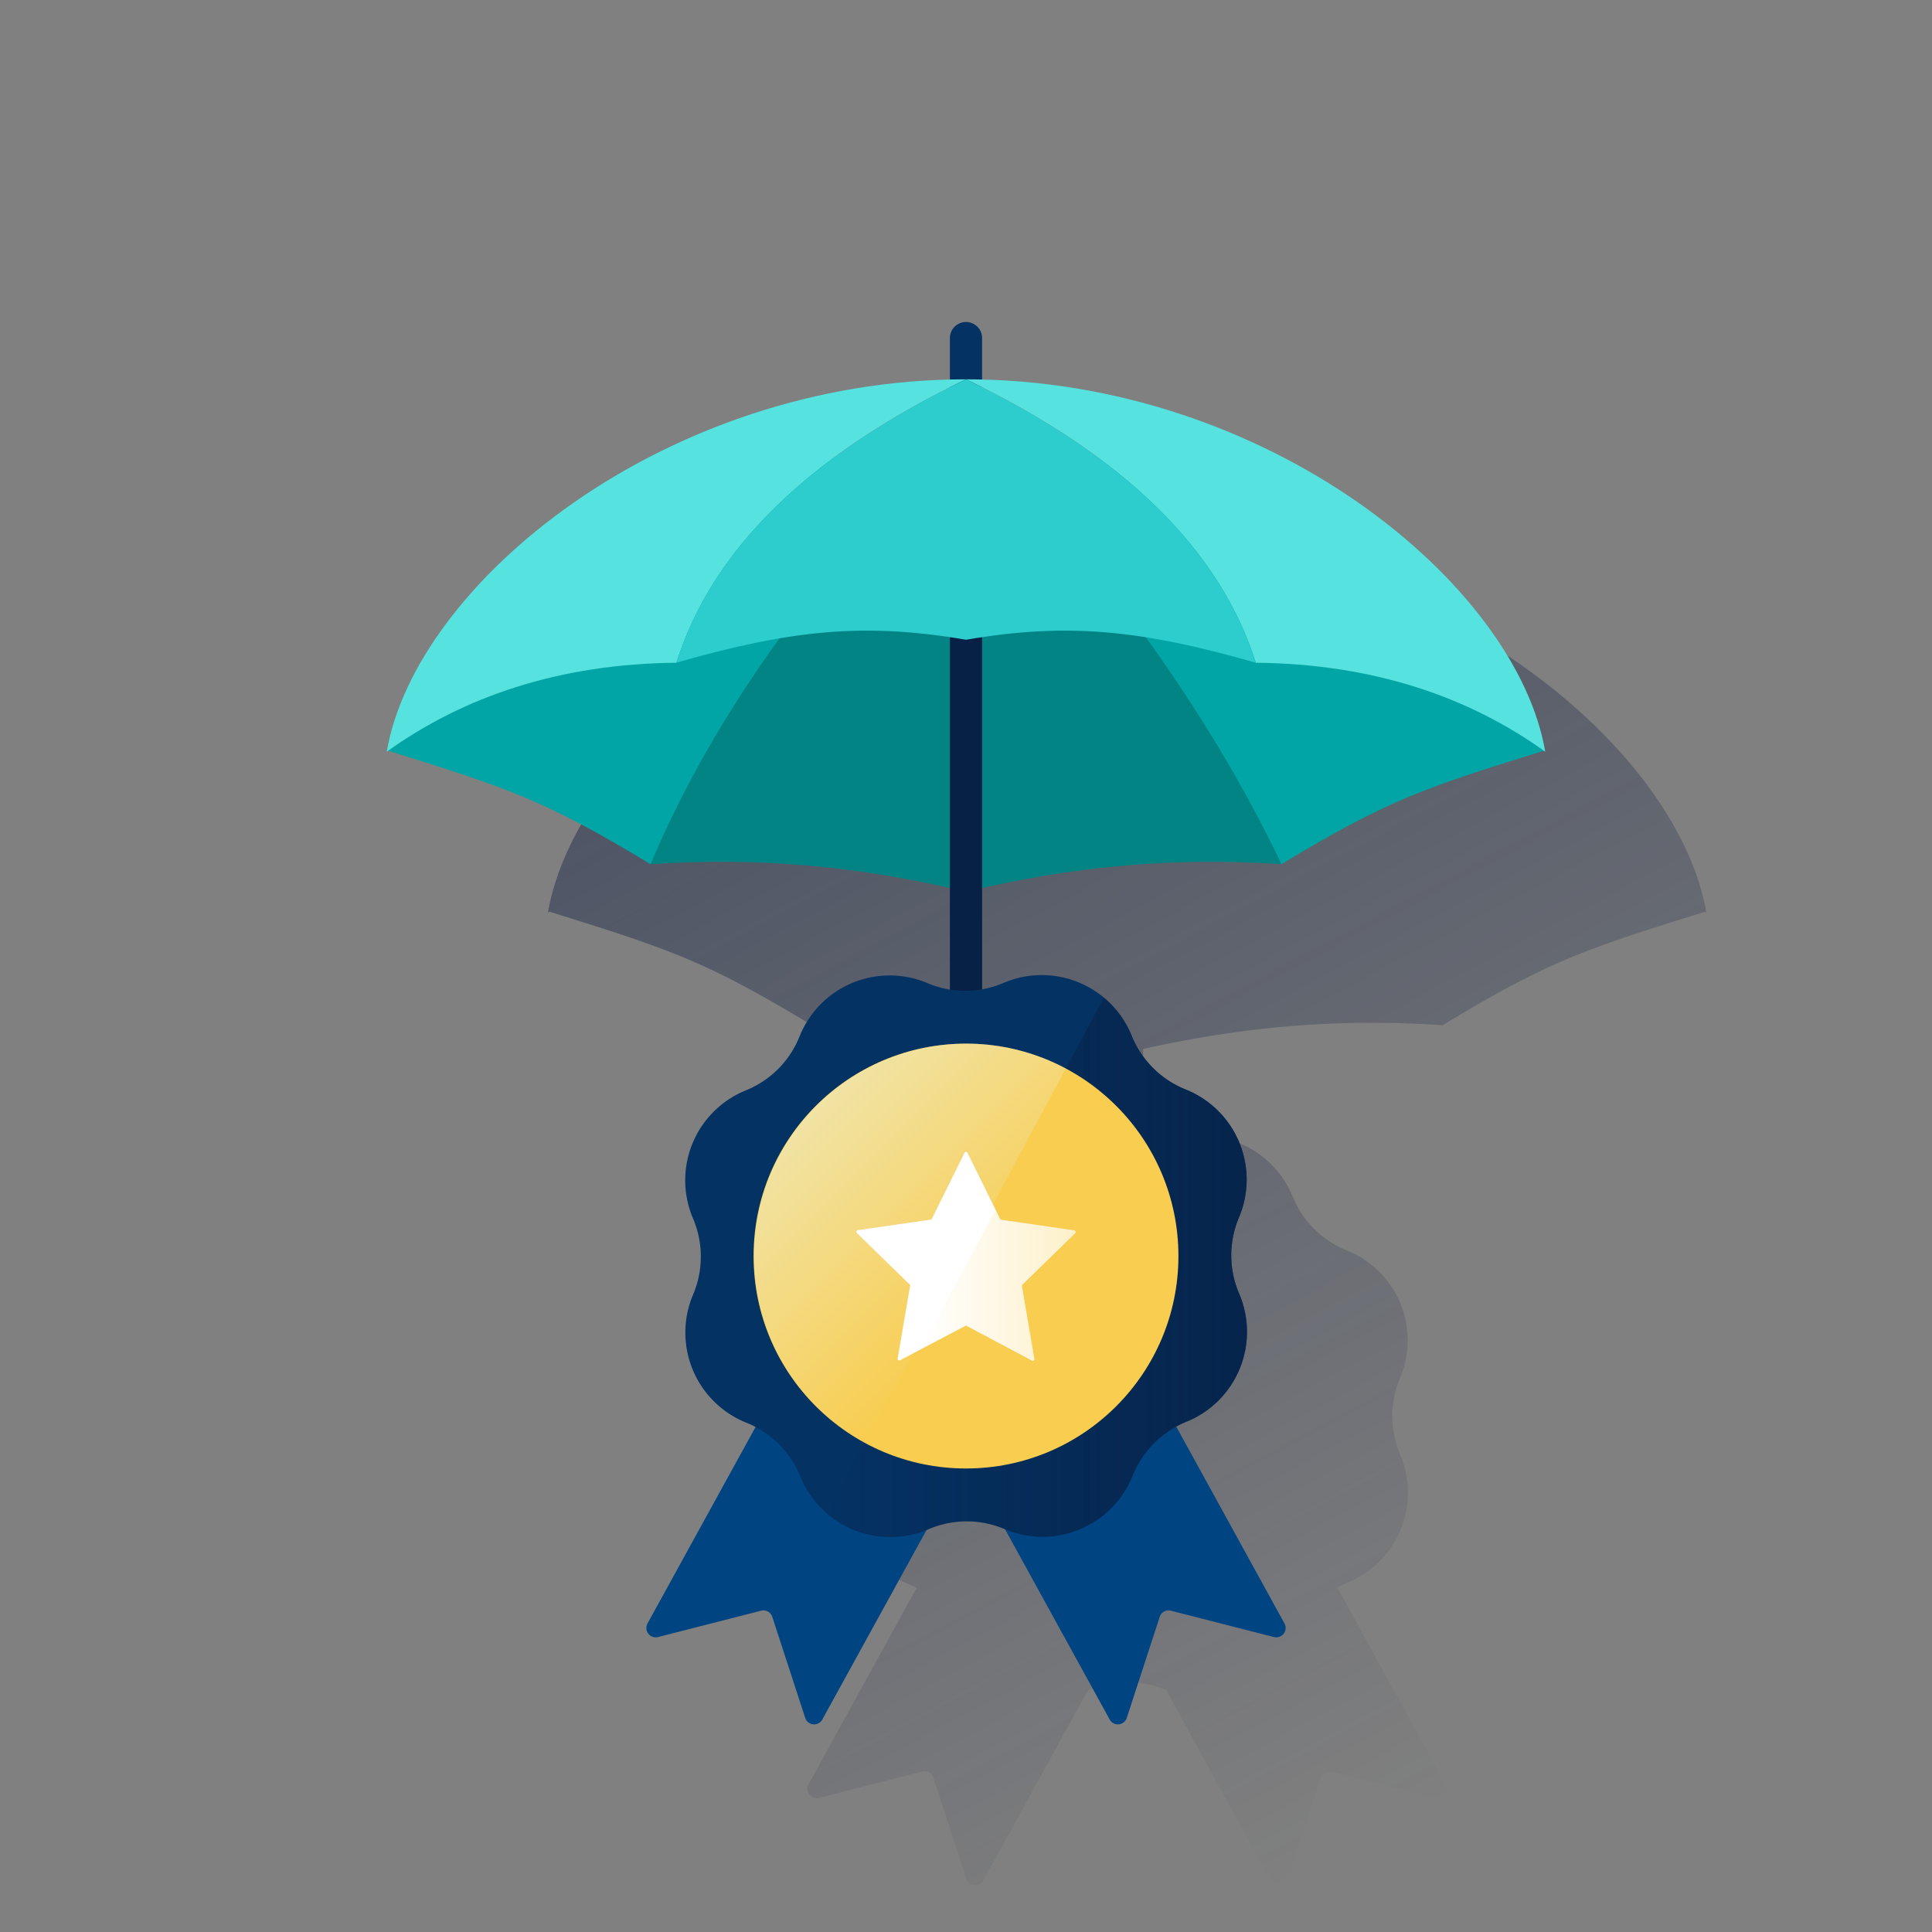 <svg xmlns="http://www.w3.org/2000/svg" xmlns:xlink="http://www.w3.org/1999/xlink" viewBox="0 0 600 600"><rect x="0" y="0" width="600" height="600" fill="#808080" stroke="none"/><defs><style>.cls-1{fill:none;}.cls-2{fill:url(#Degradado_sin_nombre_7);}.cls-3{fill:#043263;}.cls-4{fill:#02a5a5;}.cls-5{fill:#028484;}.cls-6{fill:#072146;}.cls-7{fill:#56e2de;}.cls-8{fill:#2dcccd;}.cls-9{fill:#004481;}.cls-10{fill:url(#Degradado_sin_nombre_87);}.cls-11{fill:#f8cd50;}.cls-12{fill:url(#Degradado_sin_nombre_487);}.cls-13{fill:#fff;}.cls-14{fill:url(#Degradado_sin_nombre_28);}</style><linearGradient id="Degradado_sin_nombre_7" x1="267" y1="-5557.8" x2="462.36" y2="-5925.22" gradientTransform="matrix(1, 0, 0, -1, 0, -5374)" gradientUnits="userSpaceOnUse"><stop offset="0" stop-color="#192647" stop-opacity="0.5"/><stop offset="1" stop-color="#192647" stop-opacity="0"/></linearGradient><linearGradient id="Degradado_sin_nombre_87" x1="387.28" y1="-5767.59" x2="256.74" y2="-5767.59" gradientTransform="matrix(1, 0, 0, -1, 0, -5374)" gradientUnits="userSpaceOnUse"><stop offset="0" stop-color="#072146" stop-opacity="0.8"/><stop offset="1" stop-color="#072146" stop-opacity="0"/></linearGradient><linearGradient id="Degradado_sin_nombre_487" x1="252.32" y1="-5718.39" x2="312.35" y2="-5778.42" gradientTransform="matrix(1, 0, 0, -1, 0, -5374)" gradientUnits="userSpaceOnUse"><stop offset="0" stop-color="#eaf9fa" stop-opacity="0.5"/><stop offset="1" stop-color="#eaf9fa" stop-opacity="0"/><stop offset="1" stop-color="#eaf9fa" stop-opacity="0.1"/></linearGradient><linearGradient id="Degradado_sin_nombre_28" x1="334.02" y1="-5773.09" x2="285.92" y2="-5773.09" gradientTransform="matrix(1, 0, 0, -1, 0, -5374)" gradientUnits="userSpaceOnUse"><stop offset="0" stop-color="#f8cd50" stop-opacity="0.3"/><stop offset="1" stop-color="#f8cd50" stop-opacity="0"/></linearGradient></defs><title>13</title><g id="Cuadrados_Blancos" data-name="Cuadrados Blancos"><rect class="cls-1" width="600" height="600"/></g><g id="Capa_31" data-name="Capa 31"><path class="cls-2" d="M448,318.39c32.64-19.7,43.36-23.36,81.5-35.24l.44.31a.79.79,0,0,0-.08-.42h.08l-.1-.1c-9.19-51.11-83.55-112.85-174.79-115V155a5,5,0,0,0-10,0v12.86c-91.24,2.2-165.6,63.94-174.79,115.05l-.1.1h.08a3.1,3.1,0,0,1-.08.42l.44-.31c38.14,11.88,48.86,15.54,81.5,35.24,32.67-2.18,61.88.46,93,7.38v31.55a31.1,31.1,0,0,1-7-2h0a30.13,30.13,0,0,0-39.51,16l-.24.57h0a30.09,30.09,0,0,1-16.68,16.75h0A30.15,30.15,0,0,0,265,427.85l.24.57h0a30.18,30.18,0,0,1,0,23.64h0a30.13,30.13,0,0,0,16,39.51l.57.24a29.8,29.8,0,0,1,2.86,1.32l-33.56,61a2.91,2.91,0,0,0,3.27,4.21l32-8.18a2.89,2.89,0,0,1,3.48,1.91l10.24,31.41a2.9,2.9,0,0,0,5.3.5l32.38-58.9.6-.23h0a30,30,0,0,1,20.76-1.1c.63.19,1.26.42,1.88.65l1,.4h.1L394.62,584a2.91,2.91,0,0,0,3.94,1.15,3,3,0,0,0,1.36-1.65l10.24-31.41a2.89,2.89,0,0,1,3.48-1.91l32,8.18a2.91,2.91,0,0,0,3.27-4.21L415.29,493c.82-.45,1.66-.86,2.53-1.23l.61-.27a30.12,30.12,0,0,0,16.63-39.23l-.24-.58h0c-.4-1-.76-1.91-1.06-2.88-.15-.48-.29-1-.42-1.46a30.09,30.09,0,0,1,1.43-19.3,30.11,30.11,0,0,0-15.93-39.49l-.63-.26h0a30.2,30.2,0,0,1-11.07-7.67l-.32-.36a31.6,31.6,0,0,1-2.15-2.74,30.47,30.47,0,0,1-3.21-5.91h0c-.22-.55-.46-1.08-.72-1.61-.07-.16-.15-.32-.23-.47-.19-.38-.38-.75-.58-1.11l-.27-.5c-.21-.36-.43-.72-.65-1.08-.09-.13-.17-.26-.25-.39-.29-.45-.59-.89-.9-1.31l-.07-.09a30.06,30.06,0,0,0-2.29-2.75l-.11-.12q-.56-.58-1.14-1.14l-.13-.12c-.42-.39-.84-.77-1.28-1.13h0a30.14,30.14,0,0,0-31.19-4.56,30.25,30.25,0,0,1-6.64,2V325.77C386.07,318.85,415.28,316.21,448,318.39Z"/><path class="cls-3" d="M300,135.8a5,5,0,0,1-5-5V105a5,5,0,0,1,10,0v25.8A5,5,0,0,1,300,135.8Z"/><path class="cls-4" d="M120.11,233c38.5,12,49.17,15.6,81.94,35.38l97.95-137C235.62,142.36,176.4,180.08,120.11,233Z"/><path class="cls-5" d="M202.05,268.39c34.42-2.3,65,.75,97.95,8.52V131.38C257,174.05,222.68,219.23,202.05,268.39Z"/><path class="cls-4" d="M479.89,233c-38.5,12-49.17,15.6-81.94,35.38L300,131.38C364.38,142.36,423.6,180.08,479.89,233Z"/><path class="cls-5" d="M398,268.39c-34.42-2.3-65,.75-97.95,8.52V131.38C341,174.15,374.62,219.46,398,268.39Z"/><rect class="cls-6" x="295" y="175.63" width="10" height="224.38"/><path class="cls-7" d="M300,117.8c-93.84,0-171,63.51-179.89,115.66,23.93-17.22,53.79-27.3,89.94-27.64h0Q226.68,153.09,300,117.8Z"/><path class="cls-7" d="M300,117.8c93.84,0,171,63.51,179.89,115.66C456,216.24,426.1,206.16,390,205.82h0Q373.32,153.09,300,117.8Z"/><path class="cls-8" d="M300,117.8q-73.32,35.3-89.95,88c36-10.32,58.77-12.46,89.95-7.12,31.18-5.34,53.93-3.2,89.95,7.12Q373.32,153.09,300,117.8Z"/><path class="cls-9" d="M250.08,533.54l-10.24-31.41a2.89,2.89,0,0,0-3.48-1.91l-32,8.18a2.91,2.91,0,0,1-3.27-4.21l57.4-104.4,54.29,29.85L255.38,534a2.9,2.9,0,0,1-3.93,1.17A2.87,2.87,0,0,1,250.08,533.54Z"/><path class="cls-9" d="M349.92,533.54l10.24-31.41a2.89,2.89,0,0,1,3.48-1.91l32,8.18a2.91,2.91,0,0,0,3.27-4.21l-57.4-104.4-54.29,29.85L344.62,534a2.9,2.9,0,0,0,3.93,1.17A2.87,2.87,0,0,0,349.92,533.54Z"/><path class="cls-3" d="M288,305.31h0a30.13,30.13,0,0,0,23.64-.05h0a30.15,30.15,0,0,1,39.59,15.84l.23.56h0a30.15,30.15,0,0,0,16.75,16.68h0A30.14,30.14,0,0,1,385,377.52l-.24.57h0a30.18,30.18,0,0,0,.05,23.64h0A30.13,30.13,0,0,1,369,441.3l-.58.24h0a30.15,30.15,0,0,0-16.68,16.75h0a30.14,30.14,0,0,1-39.17,16.81l-.58-.24h0a30.09,30.09,0,0,0-23.64.05h0a30.15,30.15,0,0,1-39.59-15.84l-.23-.56h0a30.15,30.15,0,0,0-16.75-16.68h0A30.14,30.14,0,0,1,215,402.65l.24-.57h0a30.22,30.22,0,0,0,0-23.64h0a30.14,30.14,0,0,1,15.82-39.58l.57-.24h0a30.09,30.09,0,0,0,16.68-16.75h0a30.14,30.14,0,0,1,39.19-16.77Z"/><path class="cls-10" d="M384.82,401.73h0a30.18,30.18,0,0,1-.05-23.64h0a30.13,30.13,0,0,0-16-39.51l-.57-.24a30.15,30.15,0,0,1-16.75-16.68,30,30,0,0,0-8.63-11.84L256.74,470a30.15,30.15,0,0,0,31.62,4.93h0a30.09,30.09,0,0,1,23.64-.05h0a30.13,30.13,0,0,0,39.51-16l.24-.58a30.15,30.15,0,0,1,16.68-16.75h0a30.13,30.13,0,0,0,16.64-39.23C385,402.13,384.91,401.93,384.82,401.73Z"/><circle class="cls-11" cx="300" cy="390.08" r="65.97"/><path class="cls-12" d="M300,324.11a66,66,0,0,0-31.34,124L331,331.84A65.72,65.72,0,0,0,300,324.11Z"/><path class="cls-13" d="M300.45,358l10.25,20.77,22.92,3.33a.51.51,0,0,1,.42.59.54.54,0,0,1-.14.27l-16.58,16.17L321.23,422a.51.51,0,0,1-.42.59.55.55,0,0,1-.31-.05L300,411.66l-20.5,10.78a.5.5,0,0,1-.68-.23.48.48,0,0,1-.05-.31l3.91-22.82L266.1,382.91a.51.51,0,0,1,0-.72.54.54,0,0,1,.27-.14l22.92-3.33L299.55,358a.5.5,0,0,1,.67-.23A.51.51,0,0,1,300.45,358Z"/><path class="cls-14" d="M333.62,382.05l-22.92-3.33-1.47-3L285.92,419l14.08-7.4,20.5,10.78a.5.5,0,0,0,.68-.23.48.48,0,0,0,.05-.31l-3.91-22.82,16.58-16.17a.51.51,0,0,0-.06-.72A.57.57,0,0,0,333.62,382.05Z"/></g></svg>